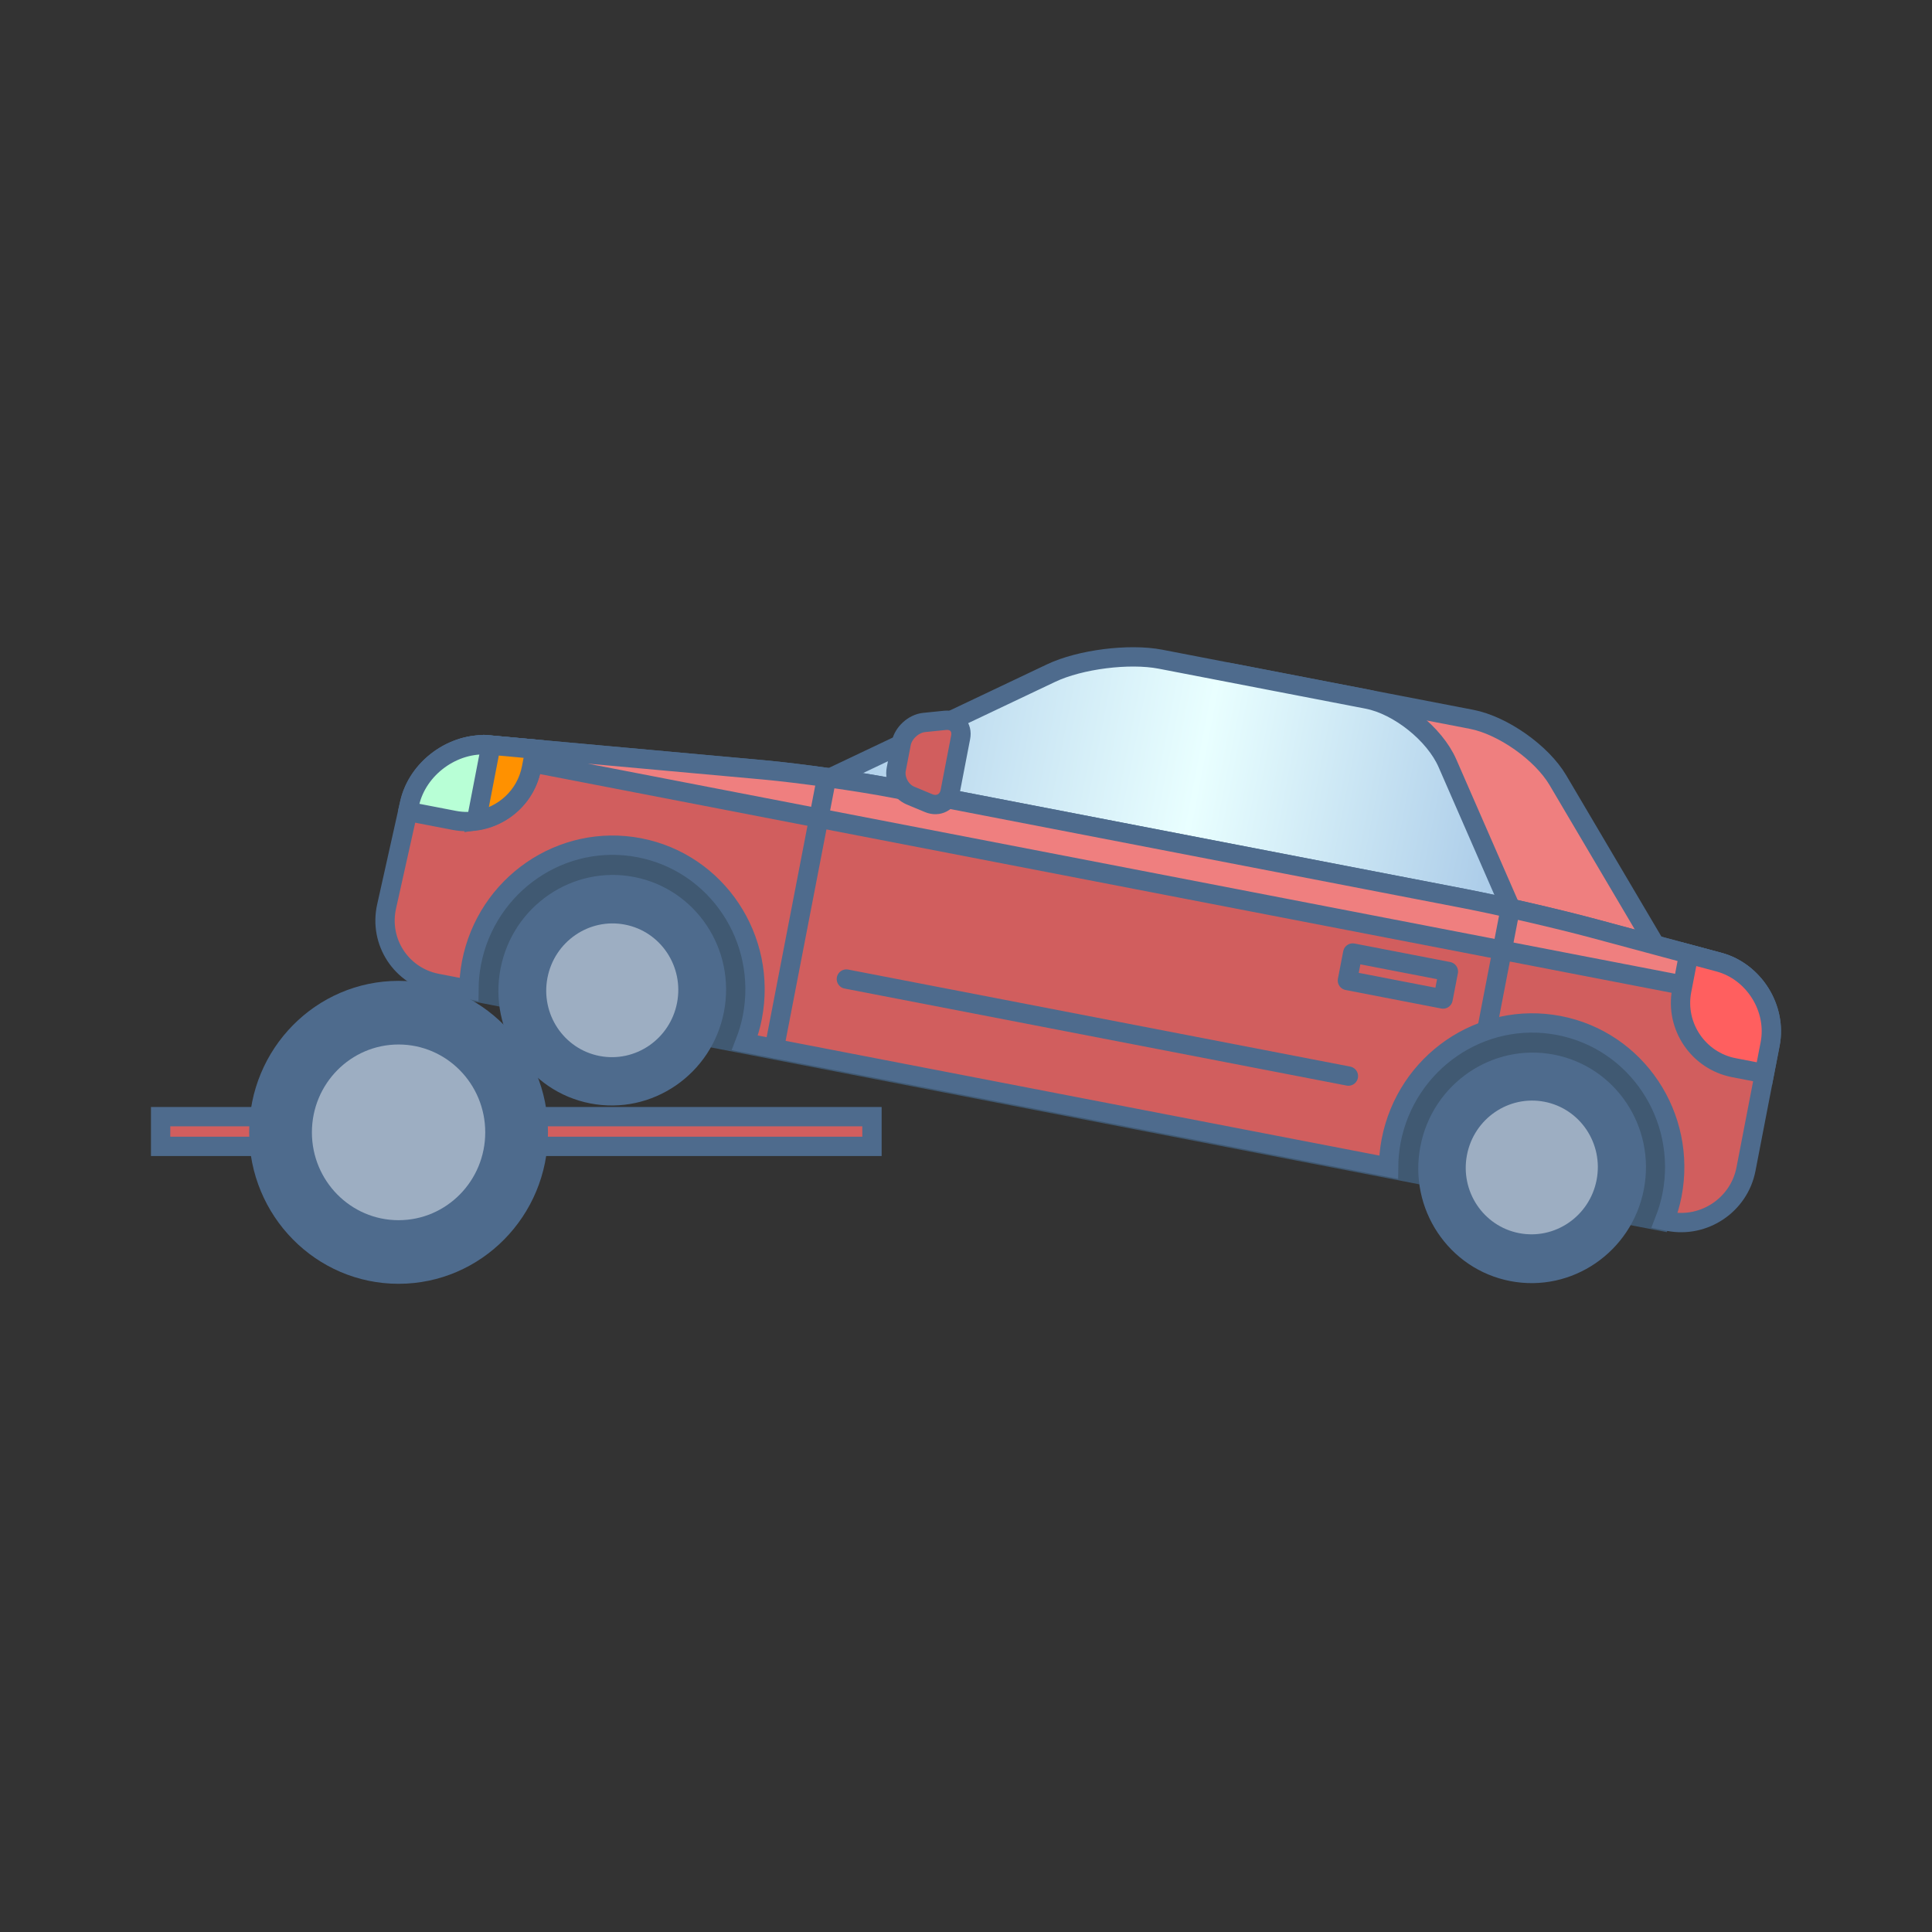 <?xml version="1.0" encoding="utf-8"?>
<!-- Generator: Adobe Illustrator 19.2.0, SVG Export Plug-In . SVG Version: 6.00 Build 0)  -->
<svg version="1.1" id="Layer_1" xmlns="http://www.w3.org/2000/svg" xmlns:xlink="http://www.w3.org/1999/xlink" x="0px" y="0px"
	 viewBox="0 0 100 100" enable-background="new 0 0 100 100" xml:space="preserve">
<rect x="0" y="0" width="100" height="100" fill="#333333" stroke="none"/>
<g>
	<g>
		<polygon fill="#405972" points="22.908,51.53 86.269,63.776 88.889,58.57 86.268,53.051 72.403,50.119 30.543,41.217 
			25.187,41.985 		"/>
		<g>
			<path fill="#EF7F7F" d="M86.272,49.93c0.839,1.421,0.2,2.327-1.421,2.014l-40.505-7.828c-1.62-0.313-1.726-1.148-0.235-1.856
				l14.092-6.69c1.491-0.708,4.036-1.03,5.656-0.717l12.309,2.379c1.62,0.313,3.632,1.732,4.47,3.153L86.272,49.93z"/>
			<path fill="none" stroke="#4E6B8D" stroke-linecap="round" stroke-linejoin="round" stroke-miterlimit="10" d="M86.272,49.93
				c0.839,1.421,0.2,2.327-1.421,2.014l-40.505-7.828c-1.62-0.313-1.726-1.148-0.235-1.856l14.092-6.69
				c1.491-0.708,4.036-1.03,5.656-0.717l12.309,2.379c1.62,0.313,3.632,1.732,4.47,3.153L86.272,49.93z"/>
		</g>
		<g>
			
				<linearGradient id="SVGID_2_" gradientUnits="userSpaceOnUse" x1="103.583" y1="-281.42" x2="143.873" y2="-281.42" gradientTransform="matrix(0.982 0.19 -0.19 0.982 -114.749 293.466)">
				<stop  offset="0" style="stop-color:#A2C4E5"/>
				<stop  offset="0.542" style="stop-color:#E9FFFF"/>
				<stop  offset="1" style="stop-color:#A2C4E5"/>
			</linearGradient>
			<path fill="url(#SVGID_2_)" d="M78.736,48.246c0.66,1.512-0.125,2.493-1.745,2.18l-36.438-7.044
				c-1.62-0.313-1.726-1.148-0.235-1.856l14.092-6.689c1.491-0.708,4.036-1.03,5.656-0.717l10.708,2.069
				c1.62,0.313,3.486,1.806,4.146,3.318L78.736,48.246z"/>
			<path fill="none" stroke="#4E6B8D" stroke-miterlimit="10" d="M78.736,48.246c0.66,1.512-0.125,2.493-1.745,2.18l-36.438-7.044
				c-1.62-0.313-1.726-1.148-0.235-1.856l14.092-6.689c1.491-0.708,4.036-1.03,5.656-0.717l10.708,2.069
				c1.62,0.313,3.486,1.806,4.146,3.318L78.736,48.246z"/>
		</g>
		
			<ellipse transform="matrix(0.19 -0.982 0.982 0.19 -24.654 72.62)" fill="#4E6B8D" cx="31.674" cy="51.248" rx="5.967" ry="5.888"/>
		
			<ellipse transform="matrix(0.19 -0.982 0.982 0.19 4.879 126.811)" fill="#4E6B8D" cx="79.275" cy="60.449" rx="5.967" ry="5.888"/>
		
			<ellipse transform="matrix(0.19 -0.982 0.982 0.19 4.862 126.79)" fill="#9DAEC2" cx="79.275" cy="60.449" rx="3.462" ry="3.416"/>
		
			<ellipse transform="matrix(0.19 -0.982 0.982 0.19 -24.654 72.623)" fill="#9DAEC2" cx="31.673" cy="51.249" rx="3.462" ry="3.415"/>
		<path fill="#D15E5E" stroke="#4E6B8D" stroke-miterlimit="10" d="M88.977,49.801l-6.514-1.751
			c-1.81-0.488-4.797-1.176-6.639-1.534l-29.556-5.713c-1.841-0.355-4.875-0.783-6.741-0.954l-14.189-1.287
			c-1.868-0.169-3.729,1.189-4.137,3.021l-1.191,5.337c-0.408,1.831,0.763,3.618,2.604,3.975l1.657,0.32
			c0.004-0.453,0.043-0.91,0.133-1.372c0.787-4.068,4.677-6.738,8.692-5.963c4.015,0.777,6.63,4.705,5.845,8.773
			c-0.089,0.462-0.223,0.901-0.387,1.323l33.319,6.438c0.004-0.45,0.044-0.91,0.133-1.369c0.787-4.068,4.678-6.74,8.692-5.963
			c4.015,0.777,6.631,4.705,5.845,8.773c-0.089,0.459-0.223,0.899-0.387,1.32l0.221,0.044c1.84,0.355,3.638-0.861,3.994-2.701
			l1.253-6.483C91.978,52.194,90.788,50.29,88.977,49.801z"/>
		
			<line fill="none" stroke="#4E6B8D" stroke-linecap="round" stroke-linejoin="round" stroke-miterlimit="10" x1="43.808" y1="50.676" x2="69.793" y2="55.698"/>
		<path fill="#EF7F7F" stroke="#4E6B8D" stroke-linecap="round" stroke-linejoin="round" stroke-miterlimit="10" d="M88.977,49.801
			l-6.514-1.751c-1.81-0.488-4.797-1.176-6.639-1.534l-29.556-5.713c-1.841-0.355-4.875-0.783-6.741-0.954l-14.189-1.287
			c-0.518-0.047-1.032,0.033-1.517,0.197l67.492,13.045C90.861,50.856,90.03,50.085,88.977,49.801z"/>
		
			<line fill="none" stroke="#4E6B8D" stroke-linecap="round" stroke-linejoin="round" stroke-miterlimit="10" x1="78.181" y1="46.974" x2="76.973" y2="53.224"/>
		
			<line fill="none" stroke="#4E6B8D" stroke-linecap="round" stroke-linejoin="round" stroke-miterlimit="10" x1="42.763" y1="40.367" x2="40.077" y2="54.271"/>
		
			<rect x="71.602" y="47.995" transform="matrix(0.19 -0.982 0.982 0.19 9.006 111.945)" fill="none" stroke="#4E6B8D" stroke-linecap="round" stroke-linejoin="round" stroke-miterlimit="10" width="1.449" height="5.042"/>
		<path fill="#FF5F5F" stroke="#4E6B8D" stroke-miterlimit="10" d="M88.977,49.801l-1.567-0.419l-0.365,1.889
			c-0.355,1.842,0.86,3.637,2.701,3.992l1.579,0.306l0.297-1.534C91.978,52.194,90.788,50.29,88.977,49.801z"/>
		<path fill="#B8FFD6" stroke="#4E6B8D" stroke-linecap="round" stroke-linejoin="round" stroke-miterlimit="10" d="M25.338,38.563
			c-1.868-0.169-3.729,1.189-4.137,3.021l-0.093,0.415l2.404,0.464c1.841,0.357,3.639-0.857,3.995-2.699l0.19-0.985L25.338,38.563z"
			/>
		<path fill="#FF9100" stroke="#4E6B8D" stroke-miterlimit="10" d="M24.659,42.473c1.387-0.209,2.567-1.258,2.847-2.71l0.19-0.985
			l-2.283-0.209L24.659,42.473z"/>
		<g>
			<path fill="#D15E5E" d="M49.18,40.974c-0.104,0.54-0.605,0.809-1.113,0.597l-0.944-0.393c-0.508-0.212-0.838-0.827-0.733-1.367
				l0.258-1.334c0.104-0.54,0.638-1.027,1.185-1.082l1.084-0.11c0.547-0.055,0.91,0.341,0.805,0.881L49.18,40.974z"/>
			<path fill="none" stroke="#4E6B8D" stroke-miterlimit="10" d="M49.18,40.974c-0.104,0.54-0.605,0.809-1.113,0.597l-0.944-0.393
				c-0.508-0.212-0.838-0.827-0.733-1.367l0.258-1.334c0.104-0.54,0.638-1.027,1.185-1.082l1.084-0.11
				c0.547-0.055,0.91,0.341,0.805,0.881L49.18,40.974z"/>
		</g>
	</g>
	<rect x="8.314" y="57.798" fill="#D15E5E" stroke="#4E6B8D" stroke-miterlimit="10" width="36.819" height="1.538"/>
	<g>
		<ellipse fill="#4E6B8D" cx="20.63" cy="58.609" rx="7.734" ry="7.84"/>
		<ellipse fill="#9DAEC2" cx="20.63" cy="58.61" rx="4.486" ry="4.547"/>
	</g>
</g>
</svg>
